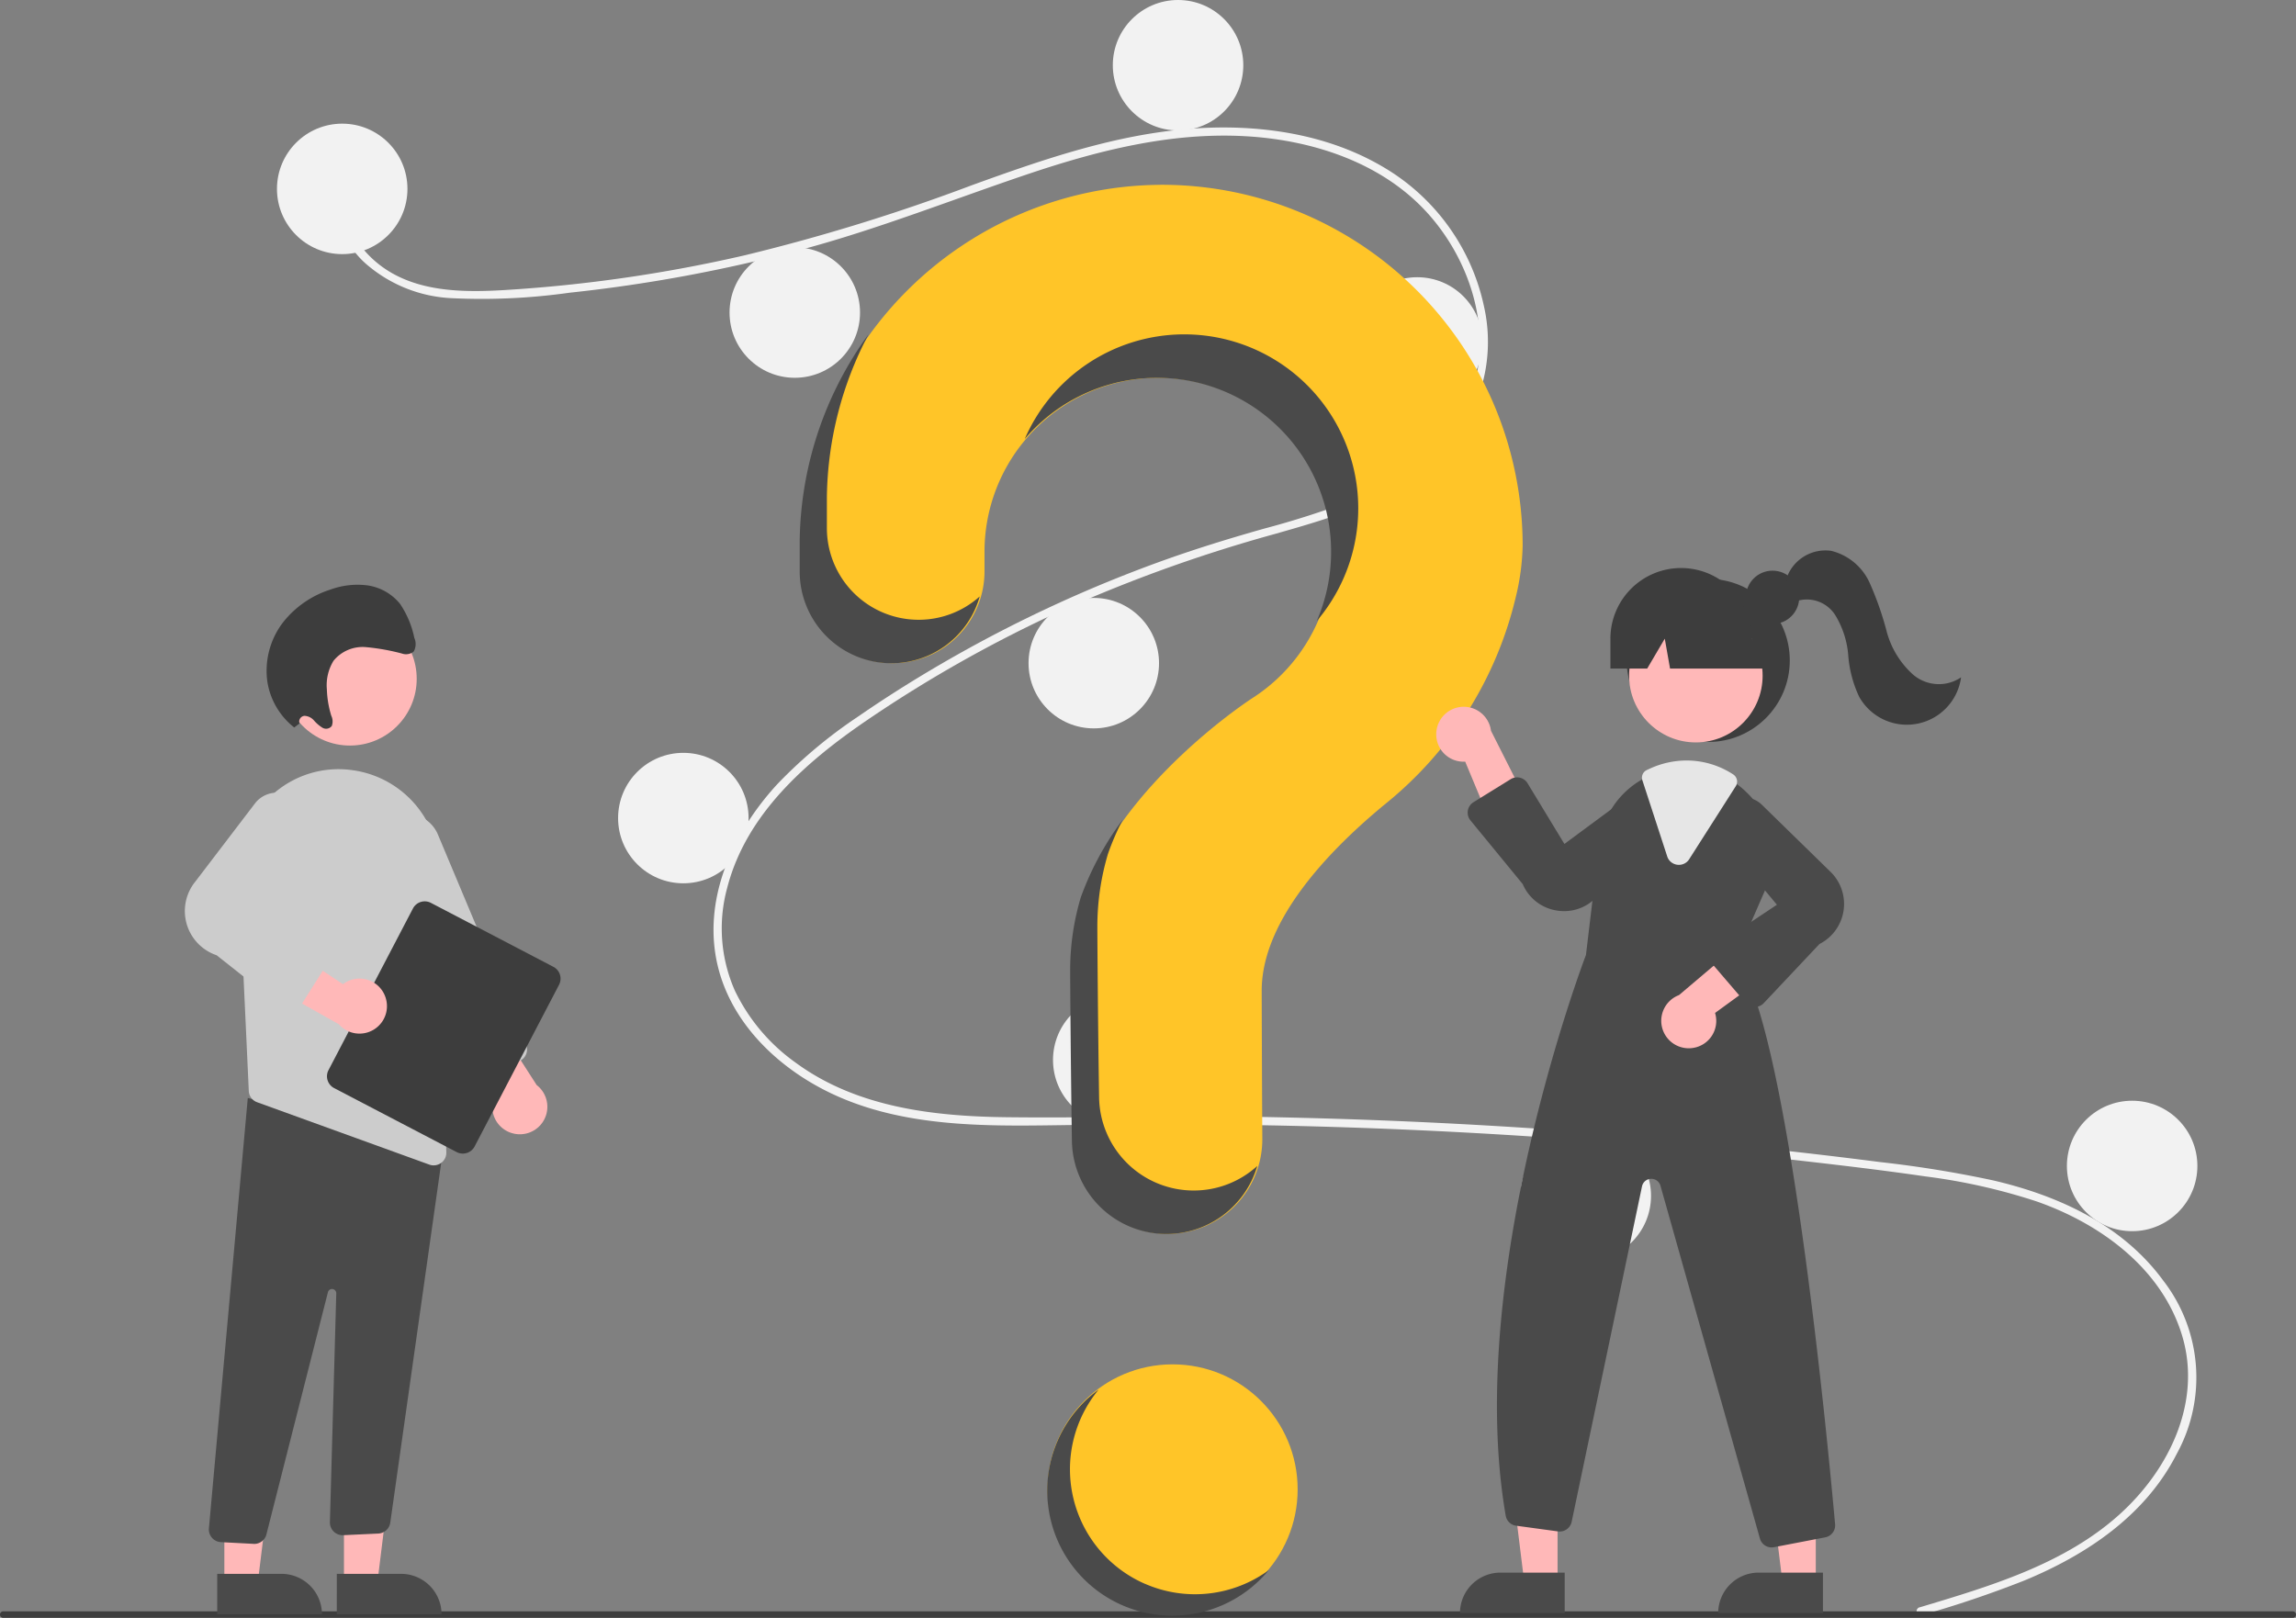 <svg id="undraw_Questions_re_1fy7" xmlns="http://www.w3.org/2000/svg" width="241.529" height="170.211" viewBox="0 0 241.529 170.211">
  <rect x="0" y="0" width="241.529" height="170.211" fill="#808080" stroke="none"/>
  <circle id="Ellipse_14" data-name="Ellipse 14" cx="13.153" cy="13.153" r="13.153" transform="translate(110.201 143.543)" fill="#ffc528"/>
  <path id="Path_69" data-name="Path 69" d="M467.891,354.967c7.359-2.21,15.182-4.514,21.018-9.768,5.215-4.695,8.736-11.863,6.575-18.9s-8.614-11.711-15.281-14.041a62.692,62.692,0,0,0-11.693-2.631c-4.3-.626-8.617-1.139-12.933-1.633q-26.214-3-52.626-3.663c-8.688-.219-17.375-.214-26.064-.087-7.76.113-15.933.11-23.133-3.188-5.6-2.565-10.679-7.231-12.239-13.363-1.8-7.078,1.521-14.287,6.285-19.413a50.889,50.889,0,0,1,8.474-7.068c3.285-2.269,6.684-4.377,10.157-6.345a141.44,141.44,0,0,1,21.379-9.856c3.645-1.325,7.343-2.468,11.074-3.523a94.761,94.761,0,0,0,9.355-3c5.886-2.346,11.484-6.319,12.98-12.834,1.418-6.174-.973-12.876-5.166-17.463-4.85-5.306-12.164-7.632-19.175-8.009-7.872-.423-15.562,1.548-22.96,4.048-7.891,2.667-15.612,5.733-23.67,7.893a159.257,159.257,0,0,1-24.361,4.528,66.079,66.079,0,0,1-12.226.585,14.783,14.783,0,0,1-9.274-3.683,9.172,9.172,0,0,1-2.984-7.9c.08-.544.907-.313.827.228-.535,3.647,1.944,7.008,5,8.73,3.531,1.99,7.827,1.992,11.758,1.765a153.788,153.788,0,0,0,25.31-3.659,203.4,203.4,0,0,0,23.935-7.388c7.479-2.708,15.125-5.352,23.116-5.938,6.933-.509,14.226.5,20.266,4.124A22.419,22.419,0,0,1,422.069,218.1a16.909,16.909,0,0,1-4.975,16.1c-4.667,4.3-11.066,6.142-17.03,7.836a156.026,156.026,0,0,0-22.13,7.922,138.923,138.923,0,0,0-20.817,11.7c-6.361,4.347-12.639,9.817-14.651,17.572a16.188,16.188,0,0,0,.8,10.856,19.838,19.838,0,0,0,6.366,7.554c6.382,4.7,14.427,5.661,22.136,5.757,8.659.108,17.318-.185,25.979-.042q26.478.435,52.848,3.223,6.608.7,13.2,1.546a119.336,119.336,0,0,1,11.8,1.914c6.909,1.6,13.632,4.687,17.926,10.545a16.675,16.675,0,0,1,1.42,18.234c-3.3,6.488-9.474,10.615-16.034,13.326a113.764,113.764,0,0,1-10.795,3.645.429.429,0,0,1-.228-.827Z" transform="translate(-265.958 -185.856)" fill="#f2f2f2"/>
  <circle id="Ellipse_15" data-name="Ellipse 15" cx="6.863" cy="6.863" r="6.863" transform="translate(29.136 13.01)" fill="#f2f2f2"/>
  <circle id="Ellipse_16" data-name="Ellipse 16" cx="6.863" cy="6.863" r="6.863" transform="translate(76.745 26.021)" fill="#f2f2f2"/>
  <circle id="Ellipse_17" data-name="Ellipse 17" cx="6.863" cy="6.863" r="6.863" transform="translate(117.063)" fill="#f2f2f2"/>
  <circle id="Ellipse_18" data-name="Ellipse 18" cx="6.863" cy="6.863" r="6.863" transform="translate(142.226 29.166)" fill="#f2f2f2"/>
  <circle id="Ellipse_19" data-name="Ellipse 19" cx="6.863" cy="6.863" r="6.863" transform="translate(108.199 62.907)" fill="#f2f2f2"/>
  <circle id="Ellipse_20" data-name="Ellipse 20" cx="6.863" cy="6.863" r="6.863" transform="translate(65.021 79.206)" fill="#f2f2f2"/>
  <circle id="Ellipse_21" data-name="Ellipse 21" cx="6.863" cy="6.863" r="6.863" transform="translate(110.772 104.655)" fill="#f2f2f2"/>
  <circle id="Ellipse_22" data-name="Ellipse 22" cx="6.863" cy="6.863" r="6.863" transform="translate(159.955 118.952)" fill="#f2f2f2"/>
  <circle id="Ellipse_23" data-name="Ellipse 23" cx="6.863" cy="6.863" r="6.863" transform="translate(217.429 115.807)" fill="#f2f2f2"/>
  <path id="Path_70" data-name="Path 70" d="M510.022,220.371a38.064,38.064,0,0,0-37.681,37.406c0,.19,0,1.524,0,3.27a9.65,9.65,0,0,0,9.648,9.649h0a9.655,9.655,0,0,0,9.654-9.662c0-1.189,0-2.011,0-2.062a18.3,18.3,0,1,1,28.171,15.406l0,0s-13.733,8.841-17.92,20.97h0a26.88,26.88,0,0,0-1.108,7.654c0,1.065.063,10.386.184,17.951a9.947,9.947,0,0,0,9.948,9.786h0a9.95,9.95,0,0,0,9.949-10.011c-.042-6.928-.065-15-.065-15.581,0-7.447,7.184-14.868,13.086-19.706a39.69,39.69,0,0,0,13.65-21.731,24.808,24.808,0,0,0,.715-5.385,37.959,37.959,0,0,0-38.233-37.958Z" transform="translate(-388.077 -200.925)" fill="#ffc528"/>
  <path id="Path_71" data-name="Path 71" d="M418.852,745.931H178a.34.34,0,0,1,0-.681H418.851a.34.34,0,1,1,0,.681Z" transform="translate(-177.662 -575.72)" fill="#3d3d3d"/>
  <circle id="Ellipse_24" data-name="Ellipse 24" cx="8.578" cy="8.578" r="8.578" transform="translate(171.122 60.905)" fill="#3d3d3d"/>
  <path id="Path_72" data-name="Path 72" d="M560.093,548.363h-3.505l-1.668-13.522h5.174Z" transform="translate(-396.244 -381.907)" fill="#ffb8b8"/>
  <path id="Path_73" data-name="Path 73" d="M541.366,578.626h6.761v4.257H537.109A4.257,4.257,0,0,1,541.366,578.626Z" transform="translate(-383.526 -413.172)" fill="#4a4a4a"/>
  <path id="Path_74" data-name="Path 74" d="M655.093,548.363h-3.505l-1.668-13.522h5.174Z" transform="translate(-464.08 -381.907)" fill="#ffb8b8"/>
  <path id="Path_75" data-name="Path 75" d="M636.366,578.626h6.761v4.257H632.109A4.257,4.257,0,0,1,636.366,578.626Z" transform="translate(-451.362 -413.172)" fill="#4a4a4a"/>
  <circle id="Ellipse_25" data-name="Ellipse 25" cx="7.023" cy="7.023" r="7.023" transform="translate(171.374 64.065)" fill="#ffb8b8"/>
  <path id="Path_76" data-name="Path 76" d="M753.486,454.727l3.142-7.22a8.974,8.974,0,0,0-1.987-10.18,9.128,9.128,0,0,0-.878-.763,8.845,8.845,0,0,0-5.43-1.879,9.2,9.2,0,0,0-3.832.852c-.1.046-.2.094-.306.143-.2.094-.392.2-.58.3a9.058,9.058,0,0,0-4.489,6.828l-1.387,11.621c-.349.912-12.793,33.853-8.441,59a1.277,1.277,0,0,0,1.092,1.049l4.412.6a1.286,1.286,0,0,0,1.432-1.009l7.4-35.288a1,1,0,0,1,1.944-.066l10.46,37.11a1.278,1.278,0,0,0,1.232.938,1.467,1.467,0,0,0,.249-.023l5.39-1.038a1.279,1.279,0,0,0,1.038-1.375C763.159,505.5,758.95,461.255,753.486,454.727Z" transform="translate(-570.903 -353.959)" fill="#4a4a4a"/>
  <path id="Path_77" data-name="Path 77" d="M706.054,414.99a2.875,2.875,0,0,0,3.029,3.2l3.926,9.434,2.969-4.4-4.183-8.284a2.891,2.891,0,0,0-5.741.048Z" transform="translate(-554.95 -338.057)" fill="#ffb8b8"/>
  <path id="Path_78" data-name="Path 78" d="M792.067,509.1a2.875,2.875,0,0,0,2.409-3.693l8.26-6.016-4.973-1.862-7.081,6a2.891,2.891,0,0,0,1.385,5.572Z" transform="translate(-614.059 -398.835)" fill="#ffb8b8"/>
  <path id="Path_79" data-name="Path 79" d="M727.752,452.464a4.875,4.875,0,0,1-.943-.093,4.662,4.662,0,0,1-3.416-2.75l-5.5-6.706a1.287,1.287,0,0,1,.318-1.91l3.913-2.422a1.287,1.287,0,0,1,1.777.426l3.876,6.386,7.423-5.486a2.78,2.78,0,0,1,3.234,4.45l-7.409,6.759A4.648,4.648,0,0,1,727.752,452.464Z" transform="translate(-563.209 -356.604)" fill="#4a4a4a"/>
  <path id="Path_80" data-name="Path 80" d="M811.351,467.787h-.03a1.289,1.289,0,0,1-.947-.449l-3.479-4.058a1.287,1.287,0,0,1,.263-1.908l6.514-4.343-5.9-7.095a2.78,2.78,0,0,1,4.257-3.484l7.172,7.009a4.725,4.725,0,0,1-1.051,7.7l-5.862,6.22A1.289,1.289,0,0,1,811.351,467.787Z" transform="translate(-626.749 -361.841)" fill="#4a4a4a"/>
  <path id="Path_81" data-name="Path 81" d="M785.605,443.165a1.328,1.328,0,0,1-.167-.011,1.276,1.276,0,0,1-1.061-.878l-2.614-8.015a.881.881,0,0,1,.456-1.065l.085-.04c.077-.037.153-.073.231-.107a9.315,9.315,0,0,1,3.89-.864,8.957,8.957,0,0,1,4.907,1.475.9.9,0,0,1,.258,1.228l-4.9,7.683A1.274,1.274,0,0,1,785.605,443.165Z" transform="translate(-608.994 -352.174)" fill="#e6e6e6"/>
  <circle id="Ellipse_26" data-name="Ellipse 26" cx="2.807" cy="2.807" r="2.807" transform="translate(183.657 60.039)" fill="#3d3d3d"/>
  <path id="Path_82" data-name="Path 82" d="M777.546,361.365h0a7.434,7.434,0,0,0-7.434,7.434v3.145h3.869l1.85-3.145.555,3.145h11.74L784.98,368.8a7.434,7.434,0,0,0-7.434-7.434Z" transform="translate(-600.704 -301.604)" fill="#3d3d3d"/>
  <path id="Path_83" data-name="Path 83" d="M834.809,357.908a4.332,4.332,0,0,1,4.713-2.973,6,6,0,0,1,4.046,3.343,32.931,32.931,0,0,1,1.8,5.126,9.284,9.284,0,0,0,2.8,4.571,4.167,4.167,0,0,0,5.03.271,5.753,5.753,0,0,1-10.716,2.053,12.443,12.443,0,0,1-1.152-4.361,9.53,9.53,0,0,0-1.39-4.272,3.534,3.534,0,0,0-3.947-1.469Z" transform="translate(-646.902 -296.984)" fill="#3d3d3d"/>
  <path id="Path_84" data-name="Path 84" d="M484.373,305.368h0a9.65,9.65,0,0,1-9.649-9.648c0-1.746,0-3.081,0-3.271a37.6,37.6,0,0,1,4.392-17.13,37.688,37.688,0,0,0-7.251,21.706c0,.19,0,1.524,0,3.27a9.65,9.65,0,0,0,9.648,9.649h0a9.657,9.657,0,0,0,9.29-7.032A9.614,9.614,0,0,1,484.373,305.368Z" transform="translate(-387.74 -240.162)" fill="#4a4a4a"/>
  <path id="Path_85" data-name="Path 85" d="M569.451,280a18.3,18.3,0,0,1,15.915,25.567,18.3,18.3,0,1,0-30.718-19.154A18.263,18.263,0,0,1,569.451,280Z" transform="translate(-446.852 -240.224)" fill="#4a4a4a"/>
  <path id="Path_86" data-name="Path 86" d="M584.356,492.959h0a9.948,9.948,0,0,1-9.948-9.788c-.121-7.563-.184-16.883-.184-17.949a26.876,26.876,0,0,1,1.108-7.654h0a27.166,27.166,0,0,1,1.571-3.632,31.465,31.465,0,0,0-4.43,8.207h0a26.882,26.882,0,0,0-1.108,7.654c0,1.065.063,10.386.184,17.951a9.947,9.947,0,0,0,9.948,9.786h0a9.951,9.951,0,0,0,9.551-7.161A9.911,9.911,0,0,1,584.356,492.959Z" transform="translate(-458.788 -367.705)" fill="#4a4a4a"/>
  <path id="Path_87" data-name="Path 87" d="M126.539,548.818h3.505l1.668-13.522h-5.174Z" transform="translate(-90.355 -382.232)" fill="#ffb8b8"/>
  <path id="Path_88" data-name="Path 88" d="M0,0H11.018V4.257H4.257A4.257,4.257,0,0,1,0,0Z" transform="translate(46.449 169.841) rotate(179.997)" fill="#4a4a4a"/>
  <path id="Path_89" data-name="Path 89" d="M82.539,548.818h3.505L87.712,535.3H82.538Z" transform="translate(-58.937 -382.232)" fill="#ffb8b8"/>
  <path id="Path_90" data-name="Path 90" d="M0,0H11.018V4.257H4.257A4.257,4.257,0,0,1,0,0Z" transform="translate(33.868 169.841) rotate(179.997)" fill="#4a4a4a"/>
  <path id="Path_91" data-name="Path 91" d="M259.2,603.261l-3.424-.18a1.336,1.336,0,0,1-1.263-1.42l4.093-45.312,18.847,5.086,1.816-.5-5.678,40.114a1.343,1.343,0,0,1-1.246,1.128l-3.691.172a1.337,1.337,0,0,1-1.41-1.371l.669-24.075a.446.446,0,0,0-.882-.1l-6.45,25.4a1.328,1.328,0,0,1-1.306,1.065Z" transform="translate(-232.539 -440.833)" fill="#4a4a4a"/>
  <circle id="Ellipse_27" data-name="Ellipse 27" cx="7.023" cy="7.023" r="7.023" transform="translate(29.79 64.394)" fill="#ffb8b8"/>
  <path id="Path_92" data-name="Path 92" d="M265.481,446.5l.772,16.661.279,6.062a1.327,1.327,0,0,0,.879,1.194l18.11,6.56a1.279,1.279,0,0,0,.457.08,1.328,1.328,0,0,0,1.334-1.369l-.742-29.957a10.56,10.56,0,0,0-8.791-10.2c-.175-.027-.353-.053-.532-.077a10.365,10.365,0,0,0-8.34,2.7,10.647,10.647,0,0,0-3.427,8.348Z" transform="translate(-240.361 -354.45)" fill="#ccc"/>
  <path id="Path_93" data-name="Path 93" d="M346.685,537.16a2.878,2.878,0,0,1-1.535-4.354l-6.141-8.167,5.3-.328,5.02,7.805a2.891,2.891,0,0,1-2.643,5.043Z" transform="translate(-292.873 -417.957)" fill="#ffb8b8"/>
  <path id="Path_94" data-name="Path 94" d="M325.137,479.656a1.328,1.328,0,0,1-.727-.72l-9.253-22.045a3.564,3.564,0,1,1,6.572-2.758l9.253,22.045a1.338,1.338,0,0,1-.715,1.749l-4.108,1.724a1.327,1.327,0,0,1-1.023,0Z" transform="translate(-275.643 -366.285)" fill="#ccc"/>
  <path id="Path_95" data-name="Path 95" d="M298.113,501.77,307,484.754a1.4,1.4,0,0,1,1.88-.59l12.9,6.737a1.4,1.4,0,0,1,.59,1.88L313.483,509.8a1.4,1.4,0,0,1-1.88.59l-12.9-6.737A1.4,1.4,0,0,1,298.113,501.77Z" transform="translate(-263.558 -389.177)" fill="#3d3d3d"/>
  <path id="Path_96" data-name="Path 96" d="M286.971,501.653a2.878,2.878,0,0,0-4.437-1.275l-8.515-5.649-.014,5.31,8.088,4.55a2.891,2.891,0,0,0,4.878-2.936Z" transform="translate(-246.456 -396.833)" fill="#ffb8b8"/>
  <path id="Path_97" data-name="Path 97" d="M255.969,466.655l-6.959-5.512a4.908,4.908,0,0,1-2.237-7.759l6.319-8.281a2.887,2.887,0,0,1,4.9,2.941l-5,8.178,7.347,3.485a1.336,1.336,0,0,1,.557,1.921l-2.966,4.693a1.339,1.339,0,0,1-.905.6l-.022,0A1.343,1.343,0,0,1,255.969,466.655Z" transform="translate(-226.219 -360.641)" fill="#ccc"/>
  <path id="Path_98" data-name="Path 98" d="M279.223,382.127a.61.61,0,0,1,.531-.806,1.41,1.41,0,0,1,.994.49,3.957,3.957,0,0,0,.878.754.756.756,0,0,0,.994-.18,1.383,1.383,0,0,0-.053-1.073,10.55,10.55,0,0,1-.466-2.794,4.919,4.919,0,0,1,.7-2.988,3.953,3.953,0,0,1,3.387-1.44,22.765,22.765,0,0,1,3.805.674,1.278,1.278,0,0,0,1.244-.209,1.6,1.6,0,0,0,.065-1.431,9.938,9.938,0,0,0-1.506-3.589,5.4,5.4,0,0,0-3.449-1.942,8.275,8.275,0,0,0-3.849.437,10.322,10.322,0,0,0-5.056,3.522,8.36,8.36,0,0,0-1.6,6.176,7.626,7.626,0,0,0,2.827,4.819Z" transform="translate(-247.717 -306.008)" fill="#3d3d3d"/>
  <path id="Path_99" data-name="Path 99" d="M573.253,684.1a13.152,13.152,0,0,1-4.881-20.442,13.153,13.153,0,1,0,17.891,19,13.145,13.145,0,0,1-13.01,1.437Z" transform="translate(-452.797 -517.46)" fill="#4a4a4a"/>
</svg>
